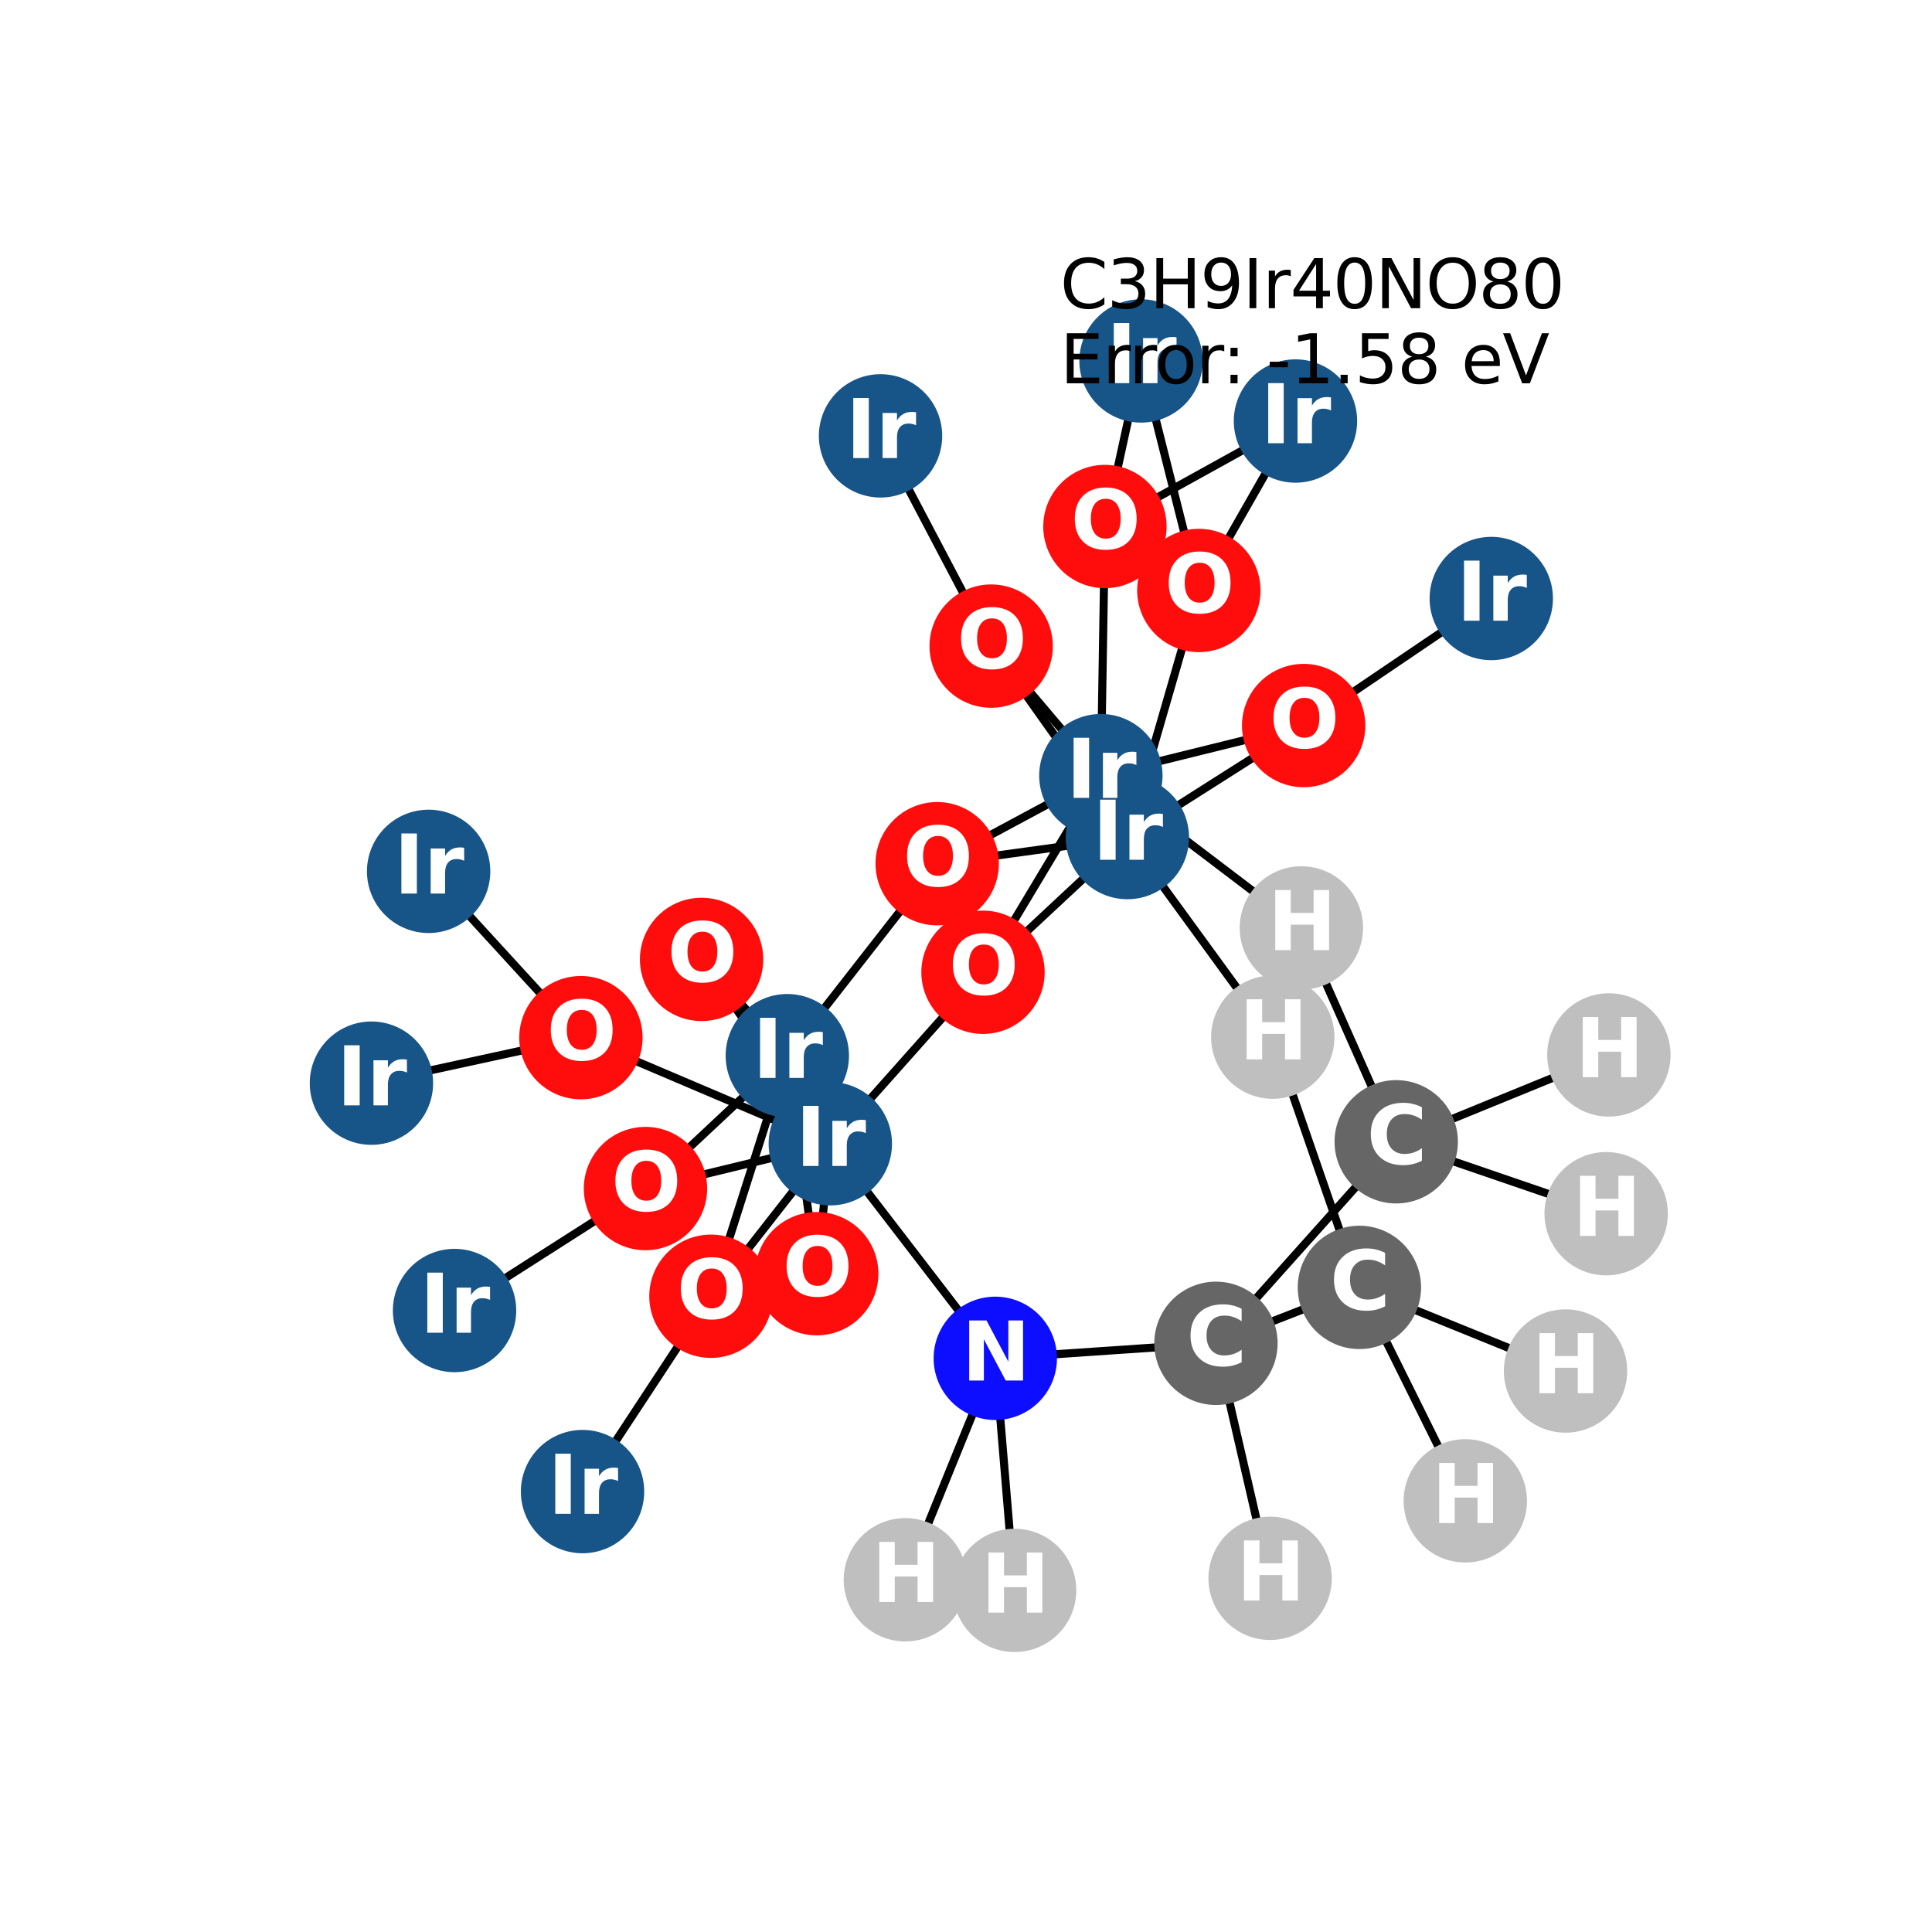 <?xml version="1.0" encoding="utf-8" standalone="no"?>
<!DOCTYPE svg PUBLIC "-//W3C//DTD SVG 1.1//EN"
  "http://www.w3.org/Graphics/SVG/1.1/DTD/svg11.dtd">
<svg xmlns:xlink="http://www.w3.org/1999/xlink" width="288pt" height="288pt" viewBox="0 0 288 288" xmlns="http://www.w3.org/2000/svg" version="1.1">
 <defs>
  <style type="text/css">*{stroke-linejoin: round; stroke-linecap: butt}</style>
 </defs>
 <g id="figure_1">
  <g id="patch_1">
   <path d="M 0 288 
L 288 288 
L 288 0 
L 0 0 
z
" style="fill: #ffffff"/>
  </g>
  <g id="axes_1">
   <g id="LineCollection_1">
    <path d="M 239.831 157.258 
L 208.133 170.205 
" clip-path="url(#p8d61adb293)" style="fill: none; stroke: #000000; stroke-width: 1.2"/>
    <path d="M 148.367 202.484 
L 123.774 170.495 
" clip-path="url(#p8d61adb293)" style="fill: none; stroke: #000000; stroke-width: 1.2"/>
    <path d="M 148.367 202.484 
L 181.26 200.246 
" clip-path="url(#p8d61adb293)" style="fill: none; stroke: #000000; stroke-width: 1.2"/>
    <path d="M 148.367 202.484 
L 134.961 235.492 
" clip-path="url(#p8d61adb293)" style="fill: none; stroke: #000000; stroke-width: 1.2"/>
    <path d="M 148.367 202.484 
L 151.245 237.076 
" clip-path="url(#p8d61adb293)" style="fill: none; stroke: #000000; stroke-width: 1.2"/>
    <path d="M 189.331 235.277 
L 181.26 200.246 
" clip-path="url(#p8d61adb293)" style="fill: none; stroke: #000000; stroke-width: 1.2"/>
    <path d="M 164.105 115.625 
L 164.709 78.486 
" clip-path="url(#p8d61adb293)" style="fill: none; stroke: #000000; stroke-width: 1.2"/>
    <path d="M 164.105 115.625 
L 146.535 144.934 
" clip-path="url(#p8d61adb293)" style="fill: none; stroke: #000000; stroke-width: 1.2"/>
    <path d="M 164.105 115.625 
L 194.334 108.156 
" clip-path="url(#p8d61adb293)" style="fill: none; stroke: #000000; stroke-width: 1.2"/>
    <path d="M 164.105 115.625 
L 139.706 128.75 
" clip-path="url(#p8d61adb293)" style="fill: none; stroke: #000000; stroke-width: 1.2"/>
    <path d="M 164.105 115.625 
L 147.753 96.314 
" clip-path="url(#p8d61adb293)" style="fill: none; stroke: #000000; stroke-width: 1.2"/>
    <path d="M 164.105 115.625 
L 193.993 138.326 
" clip-path="url(#p8d61adb293)" style="fill: none; stroke: #000000; stroke-width: 1.2"/>
    <path d="M 193.113 62.761 
L 164.709 78.486 
" clip-path="url(#p8d61adb293)" style="fill: none; stroke: #000000; stroke-width: 1.2"/>
    <path d="M 193.113 62.761 
L 178.708 88.022 
" clip-path="url(#p8d61adb293)" style="fill: none; stroke: #000000; stroke-width: 1.2"/>
    <path d="M 222.303 89.219 
L 194.334 108.156 
" clip-path="url(#p8d61adb293)" style="fill: none; stroke: #000000; stroke-width: 1.2"/>
    <path d="M 67.759 195.356 
L 96.221 177.175 
" clip-path="url(#p8d61adb293)" style="fill: none; stroke: #000000; stroke-width: 1.2"/>
    <path d="M 63.895 129.891 
L 86.596 154.682 
" clip-path="url(#p8d61adb293)" style="fill: none; stroke: #000000; stroke-width: 1.2"/>
    <path d="M 123.774 170.495 
L 146.535 144.934 
" clip-path="url(#p8d61adb293)" style="fill: none; stroke: #000000; stroke-width: 1.2"/>
    <path d="M 123.774 170.495 
L 96.221 177.175 
" clip-path="url(#p8d61adb293)" style="fill: none; stroke: #000000; stroke-width: 1.2"/>
    <path d="M 123.774 170.495 
L 104.584 143.018 
" clip-path="url(#p8d61adb293)" style="fill: none; stroke: #000000; stroke-width: 1.2"/>
    <path d="M 123.774 170.495 
L 86.596 154.682 
" clip-path="url(#p8d61adb293)" style="fill: none; stroke: #000000; stroke-width: 1.2"/>
    <path d="M 123.774 170.495 
L 105.978 193.229 
" clip-path="url(#p8d61adb293)" style="fill: none; stroke: #000000; stroke-width: 1.2"/>
    <path d="M 123.774 170.495 
L 121.748 189.866 
" clip-path="url(#p8d61adb293)" style="fill: none; stroke: #000000; stroke-width: 1.2"/>
    <path d="M 168.056 124.853 
L 146.535 144.934 
" clip-path="url(#p8d61adb293)" style="fill: none; stroke: #000000; stroke-width: 1.2"/>
    <path d="M 168.056 124.853 
L 194.334 108.156 
" clip-path="url(#p8d61adb293)" style="fill: none; stroke: #000000; stroke-width: 1.2"/>
    <path d="M 168.056 124.853 
L 178.708 88.022 
" clip-path="url(#p8d61adb293)" style="fill: none; stroke: #000000; stroke-width: 1.2"/>
    <path d="M 168.056 124.853 
L 139.706 128.75 
" clip-path="url(#p8d61adb293)" style="fill: none; stroke: #000000; stroke-width: 1.2"/>
    <path d="M 168.056 124.853 
L 147.753 96.314 
" clip-path="url(#p8d61adb293)" style="fill: none; stroke: #000000; stroke-width: 1.2"/>
    <path d="M 168.056 124.853 
L 189.731 154.605 
" clip-path="url(#p8d61adb293)" style="fill: none; stroke: #000000; stroke-width: 1.2"/>
    <path d="M 170.091 53.804 
L 164.709 78.486 
" clip-path="url(#p8d61adb293)" style="fill: none; stroke: #000000; stroke-width: 1.2"/>
    <path d="M 170.091 53.804 
L 178.708 88.022 
" clip-path="url(#p8d61adb293)" style="fill: none; stroke: #000000; stroke-width: 1.2"/>
    <path d="M 131.26 64.974 
L 147.753 96.314 
" clip-path="url(#p8d61adb293)" style="fill: none; stroke: #000000; stroke-width: 1.2"/>
    <path d="M 86.838 222.348 
L 105.978 193.229 
" clip-path="url(#p8d61adb293)" style="fill: none; stroke: #000000; stroke-width: 1.2"/>
    <path d="M 55.369 161.466 
L 86.596 154.682 
" clip-path="url(#p8d61adb293)" style="fill: none; stroke: #000000; stroke-width: 1.2"/>
    <path d="M 117.362 157.369 
L 96.221 177.175 
" clip-path="url(#p8d61adb293)" style="fill: none; stroke: #000000; stroke-width: 1.2"/>
    <path d="M 117.362 157.369 
L 104.584 143.018 
" clip-path="url(#p8d61adb293)" style="fill: none; stroke: #000000; stroke-width: 1.2"/>
    <path d="M 117.362 157.369 
L 139.706 128.75 
" clip-path="url(#p8d61adb293)" style="fill: none; stroke: #000000; stroke-width: 1.2"/>
    <path d="M 117.362 157.369 
L 105.978 193.229 
" clip-path="url(#p8d61adb293)" style="fill: none; stroke: #000000; stroke-width: 1.2"/>
    <path d="M 117.362 157.369 
L 121.748 189.866 
" clip-path="url(#p8d61adb293)" style="fill: none; stroke: #000000; stroke-width: 1.2"/>
    <path d="M 181.26 200.246 
L 202.645 191.909 
" clip-path="url(#p8d61adb293)" style="fill: none; stroke: #000000; stroke-width: 1.2"/>
    <path d="M 181.26 200.246 
L 208.133 170.205 
" clip-path="url(#p8d61adb293)" style="fill: none; stroke: #000000; stroke-width: 1.2"/>
    <path d="M 202.645 191.909 
L 189.731 154.605 
" clip-path="url(#p8d61adb293)" style="fill: none; stroke: #000000; stroke-width: 1.2"/>
    <path d="M 202.645 191.909 
L 218.43 223.729 
" clip-path="url(#p8d61adb293)" style="fill: none; stroke: #000000; stroke-width: 1.2"/>
    <path d="M 202.645 191.909 
L 233.372 204.375 
" clip-path="url(#p8d61adb293)" style="fill: none; stroke: #000000; stroke-width: 1.2"/>
    <path d="M 208.133 170.205 
L 193.993 138.326 
" clip-path="url(#p8d61adb293)" style="fill: none; stroke: #000000; stroke-width: 1.2"/>
    <path d="M 208.133 170.205 
L 239.427 180.925 
" clip-path="url(#p8d61adb293)" style="fill: none; stroke: #000000; stroke-width: 1.2"/>
   </g>
   <g id="PathCollection_1">
    <defs>
     <path id="C0_0_41e9ebce8a" d="M 0 8.944 
C 2.372 8.944 4.647 8.002 6.325 6.325 
C 8.002 4.647 8.944 2.372 8.944 -0 
C 8.944 -2.372 8.002 -4.647 6.325 -6.325 
C 4.647 -8.002 2.372 -8.944 0 -8.944 
C -2.372 -8.944 -4.647 -8.002 -6.325 -6.325 
C -8.002 -4.647 -8.944 -2.372 -8.944 0 
C -8.944 2.372 -8.002 4.647 -6.325 6.325 
C -4.647 8.002 -2.372 8.944 0 8.944 
z
"/>
    </defs>
    <g clip-path="url(#p8d61adb293)">
     <use xlink:href="#C0_0_41e9ebce8a" x="239.831" y="157.258" style="fill: #bfbfbf; stroke: #bfbfbf; stroke-width: 0.5"/>
    </g>
    <g clip-path="url(#p8d61adb293)">
     <use xlink:href="#C0_0_41e9ebce8a" x="148.367" y="202.484" style="fill: #0d0dff; stroke: #0d0dff; stroke-width: 0.5"/>
    </g>
    <g clip-path="url(#p8d61adb293)">
     <use xlink:href="#C0_0_41e9ebce8a" x="134.961" y="235.492" style="fill: #bfbfbf; stroke: #bfbfbf; stroke-width: 0.5"/>
    </g>
    <g clip-path="url(#p8d61adb293)">
     <use xlink:href="#C0_0_41e9ebce8a" x="151.245" y="237.076" style="fill: #bfbfbf; stroke: #bfbfbf; stroke-width: 0.5"/>
    </g>
    <g clip-path="url(#p8d61adb293)">
     <use xlink:href="#C0_0_41e9ebce8a" x="189.331" y="235.277" style="fill: #bfbfbf; stroke: #bfbfbf; stroke-width: 0.5"/>
    </g>
    <g clip-path="url(#p8d61adb293)">
     <use xlink:href="#C0_0_41e9ebce8a" x="164.105" y="115.625" style="fill: #175487; stroke: #175487; stroke-width: 0.5"/>
    </g>
    <g clip-path="url(#p8d61adb293)">
     <use xlink:href="#C0_0_41e9ebce8a" x="193.113" y="62.761" style="fill: #175487; stroke: #175487; stroke-width: 0.5"/>
    </g>
    <g clip-path="url(#p8d61adb293)">
     <use xlink:href="#C0_0_41e9ebce8a" x="222.303" y="89.219" style="fill: #175487; stroke: #175487; stroke-width: 0.5"/>
    </g>
    <g clip-path="url(#p8d61adb293)">
     <use xlink:href="#C0_0_41e9ebce8a" x="67.759" y="195.356" style="fill: #175487; stroke: #175487; stroke-width: 0.5"/>
    </g>
    <g clip-path="url(#p8d61adb293)">
     <use xlink:href="#C0_0_41e9ebce8a" x="63.895" y="129.891" style="fill: #175487; stroke: #175487; stroke-width: 0.5"/>
    </g>
    <g clip-path="url(#p8d61adb293)">
     <use xlink:href="#C0_0_41e9ebce8a" x="123.774" y="170.495" style="fill: #175487; stroke: #175487; stroke-width: 0.5"/>
    </g>
    <g clip-path="url(#p8d61adb293)">
     <use xlink:href="#C0_0_41e9ebce8a" x="168.056" y="124.853" style="fill: #175487; stroke: #175487; stroke-width: 0.5"/>
    </g>
    <g clip-path="url(#p8d61adb293)">
     <use xlink:href="#C0_0_41e9ebce8a" x="170.091" y="53.804" style="fill: #175487; stroke: #175487; stroke-width: 0.5"/>
    </g>
    <g clip-path="url(#p8d61adb293)">
     <use xlink:href="#C0_0_41e9ebce8a" x="131.26" y="64.974" style="fill: #175487; stroke: #175487; stroke-width: 0.5"/>
    </g>
    <g clip-path="url(#p8d61adb293)">
     <use xlink:href="#C0_0_41e9ebce8a" x="86.838" y="222.348" style="fill: #175487; stroke: #175487; stroke-width: 0.5"/>
    </g>
    <g clip-path="url(#p8d61adb293)">
     <use xlink:href="#C0_0_41e9ebce8a" x="55.369" y="161.466" style="fill: #175487; stroke: #175487; stroke-width: 0.5"/>
    </g>
    <g clip-path="url(#p8d61adb293)">
     <use xlink:href="#C0_0_41e9ebce8a" x="117.362" y="157.369" style="fill: #175487; stroke: #175487; stroke-width: 0.5"/>
    </g>
    <g clip-path="url(#p8d61adb293)">
     <use xlink:href="#C0_0_41e9ebce8a" x="164.709" y="78.486" style="fill: #ff0d0d; stroke: #ff0d0d; stroke-width: 0.5"/>
    </g>
    <g clip-path="url(#p8d61adb293)">
     <use xlink:href="#C0_0_41e9ebce8a" x="146.535" y="144.934" style="fill: #ff0d0d; stroke: #ff0d0d; stroke-width: 0.5"/>
    </g>
    <g clip-path="url(#p8d61adb293)">
     <use xlink:href="#C0_0_41e9ebce8a" x="194.334" y="108.156" style="fill: #ff0d0d; stroke: #ff0d0d; stroke-width: 0.5"/>
    </g>
    <g clip-path="url(#p8d61adb293)">
     <use xlink:href="#C0_0_41e9ebce8a" x="96.221" y="177.175" style="fill: #ff0d0d; stroke: #ff0d0d; stroke-width: 0.5"/>
    </g>
    <g clip-path="url(#p8d61adb293)">
     <use xlink:href="#C0_0_41e9ebce8a" x="104.584" y="143.018" style="fill: #ff0d0d; stroke: #ff0d0d; stroke-width: 0.5"/>
    </g>
    <g clip-path="url(#p8d61adb293)">
     <use xlink:href="#C0_0_41e9ebce8a" x="86.596" y="154.682" style="fill: #ff0d0d; stroke: #ff0d0d; stroke-width: 0.5"/>
    </g>
    <g clip-path="url(#p8d61adb293)">
     <use xlink:href="#C0_0_41e9ebce8a" x="178.708" y="88.022" style="fill: #ff0d0d; stroke: #ff0d0d; stroke-width: 0.5"/>
    </g>
    <g clip-path="url(#p8d61adb293)">
     <use xlink:href="#C0_0_41e9ebce8a" x="139.706" y="128.75" style="fill: #ff0d0d; stroke: #ff0d0d; stroke-width: 0.5"/>
    </g>
    <g clip-path="url(#p8d61adb293)">
     <use xlink:href="#C0_0_41e9ebce8a" x="147.753" y="96.314" style="fill: #ff0d0d; stroke: #ff0d0d; stroke-width: 0.5"/>
    </g>
    <g clip-path="url(#p8d61adb293)">
     <use xlink:href="#C0_0_41e9ebce8a" x="105.978" y="193.229" style="fill: #ff0d0d; stroke: #ff0d0d; stroke-width: 0.5"/>
    </g>
    <g clip-path="url(#p8d61adb293)">
     <use xlink:href="#C0_0_41e9ebce8a" x="121.748" y="189.866" style="fill: #ff0d0d; stroke: #ff0d0d; stroke-width: 0.5"/>
    </g>
    <g clip-path="url(#p8d61adb293)">
     <use xlink:href="#C0_0_41e9ebce8a" x="181.26" y="200.246" style="fill: #666666; stroke: #666666; stroke-width: 0.5"/>
    </g>
    <g clip-path="url(#p8d61adb293)">
     <use xlink:href="#C0_0_41e9ebce8a" x="202.645" y="191.909" style="fill: #666666; stroke: #666666; stroke-width: 0.5"/>
    </g>
    <g clip-path="url(#p8d61adb293)">
     <use xlink:href="#C0_0_41e9ebce8a" x="208.133" y="170.205" style="fill: #666666; stroke: #666666; stroke-width: 0.5"/>
    </g>
    <g clip-path="url(#p8d61adb293)">
     <use xlink:href="#C0_0_41e9ebce8a" x="189.731" y="154.605" style="fill: #bfbfbf; stroke: #bfbfbf; stroke-width: 0.5"/>
    </g>
    <g clip-path="url(#p8d61adb293)">
     <use xlink:href="#C0_0_41e9ebce8a" x="218.43" y="223.729" style="fill: #bfbfbf; stroke: #bfbfbf; stroke-width: 0.5"/>
    </g>
    <g clip-path="url(#p8d61adb293)">
     <use xlink:href="#C0_0_41e9ebce8a" x="233.372" y="204.375" style="fill: #bfbfbf; stroke: #bfbfbf; stroke-width: 0.5"/>
    </g>
    <g clip-path="url(#p8d61adb293)">
     <use xlink:href="#C0_0_41e9ebce8a" x="193.993" y="138.326" style="fill: #bfbfbf; stroke: #bfbfbf; stroke-width: 0.5"/>
    </g>
    <g clip-path="url(#p8d61adb293)">
     <use xlink:href="#C0_0_41e9ebce8a" x="239.427" y="180.925" style="fill: #bfbfbf; stroke: #bfbfbf; stroke-width: 0.5"/>
    </g>
   </g>
   <g id="text_1">
    <g clip-path="url(#p8d61adb293)">
     <!-- H -->
     <g style="fill: #ffffff" transform="translate(234.81 160.57) scale(0.12 -0.12)">
      <defs>
       <path id="DejaVuSans-Bold-48" d="M 588 4666 
L 1791 4666 
L 1791 2888 
L 3566 2888 
L 3566 4666 
L 4769 4666 
L 4769 0 
L 3566 0 
L 3566 1978 
L 1791 1978 
L 1791 0 
L 588 0 
L 588 4666 
z
" transform="scale(0.016)"/>
      </defs>
      <use xlink:href="#DejaVuSans-Bold-48"/>
     </g>
    </g>
   </g>
   <g id="text_2">
    <g clip-path="url(#p8d61adb293)">
     <!-- N -->
     <g style="fill: #ffffff" transform="translate(143.346 205.795) scale(0.12 -0.12)">
      <defs>
       <path id="DejaVuSans-Bold-4e" d="M 588 4666 
L 1931 4666 
L 3628 1466 
L 3628 4666 
L 4769 4666 
L 4769 0 
L 3425 0 
L 1728 3200 
L 1728 0 
L 588 0 
L 588 4666 
z
" transform="scale(0.016)"/>
      </defs>
      <use xlink:href="#DejaVuSans-Bold-4e"/>
     </g>
    </g>
   </g>
   <g id="text_3">
    <g clip-path="url(#p8d61adb293)">
     <!-- H -->
     <g style="fill: #ffffff" transform="translate(129.94 238.803) scale(0.12 -0.12)">
      <use xlink:href="#DejaVuSans-Bold-48"/>
     </g>
    </g>
   </g>
   <g id="text_4">
    <g clip-path="url(#p8d61adb293)">
     <!-- H -->
     <g style="fill: #ffffff" transform="translate(146.223 240.388) scale(0.12 -0.12)">
      <use xlink:href="#DejaVuSans-Bold-48"/>
     </g>
    </g>
   </g>
   <g id="text_5">
    <g clip-path="url(#p8d61adb293)">
     <!-- H -->
     <g style="fill: #ffffff" transform="translate(184.309 238.588) scale(0.12 -0.12)">
      <use xlink:href="#DejaVuSans-Bold-48"/>
     </g>
    </g>
   </g>
   <g id="text_6">
    <g clip-path="url(#p8d61adb293)">
     <!-- Ir -->
     <g style="fill: #ffffff" transform="translate(158.914 118.937) scale(0.12 -0.12)">
      <defs>
       <path id="DejaVuSans-Bold-49" d="M 588 4666 
L 1791 4666 
L 1791 0 
L 588 0 
L 588 4666 
z
" transform="scale(0.016)"/>
       <path id="DejaVuSans-Bold-72" d="M 3138 2547 
Q 2991 2616 2845 2648 
Q 2700 2681 2553 2681 
Q 2122 2681 1889 2404 
Q 1656 2128 1656 1613 
L 1656 0 
L 538 0 
L 538 3500 
L 1656 3500 
L 1656 2925 
Q 1872 3269 2151 3426 
Q 2431 3584 2822 3584 
Q 2878 3584 2943 3579 
Q 3009 3575 3134 3559 
L 3138 2547 
z
" transform="scale(0.016)"/>
      </defs>
      <use xlink:href="#DejaVuSans-Bold-49"/>
      <use xlink:href="#DejaVuSans-Bold-72" transform="translate(37.207 0)"/>
     </g>
    </g>
   </g>
   <g id="text_7">
    <g clip-path="url(#p8d61adb293)">
     <!-- Ir -->
     <g style="fill: #ffffff" transform="translate(187.923 66.072) scale(0.12 -0.12)">
      <use xlink:href="#DejaVuSans-Bold-49"/>
      <use xlink:href="#DejaVuSans-Bold-72" transform="translate(37.207 0)"/>
     </g>
    </g>
   </g>
   <g id="text_8">
    <g clip-path="url(#p8d61adb293)">
     <!-- Ir -->
     <g style="fill: #ffffff" transform="translate(217.112 92.53) scale(0.12 -0.12)">
      <use xlink:href="#DejaVuSans-Bold-49"/>
      <use xlink:href="#DejaVuSans-Bold-72" transform="translate(37.207 0)"/>
     </g>
    </g>
   </g>
   <g id="text_9">
    <g clip-path="url(#p8d61adb293)">
     <!-- Ir -->
     <g style="fill: #ffffff" transform="translate(62.568 198.667) scale(0.12 -0.12)">
      <use xlink:href="#DejaVuSans-Bold-49"/>
      <use xlink:href="#DejaVuSans-Bold-72" transform="translate(37.207 0)"/>
     </g>
    </g>
   </g>
   <g id="text_10">
    <g clip-path="url(#p8d61adb293)">
     <!-- Ir -->
     <g style="fill: #ffffff" transform="translate(58.704 133.202) scale(0.12 -0.12)">
      <use xlink:href="#DejaVuSans-Bold-49"/>
      <use xlink:href="#DejaVuSans-Bold-72" transform="translate(37.207 0)"/>
     </g>
    </g>
   </g>
   <g id="text_11">
    <g clip-path="url(#p8d61adb293)">
     <!-- Ir -->
     <g style="fill: #ffffff" transform="translate(118.584 173.806) scale(0.12 -0.12)">
      <use xlink:href="#DejaVuSans-Bold-49"/>
      <use xlink:href="#DejaVuSans-Bold-72" transform="translate(37.207 0)"/>
     </g>
    </g>
   </g>
   <g id="text_12">
    <g clip-path="url(#p8d61adb293)">
     <!-- Ir -->
     <g style="fill: #ffffff" transform="translate(162.866 128.164) scale(0.12 -0.12)">
      <use xlink:href="#DejaVuSans-Bold-49"/>
      <use xlink:href="#DejaVuSans-Bold-72" transform="translate(37.207 0)"/>
     </g>
    </g>
   </g>
   <g id="text_13">
    <g clip-path="url(#p8d61adb293)">
     <!-- Ir -->
     <g style="fill: #ffffff" transform="translate(164.9 57.115) scale(0.12 -0.12)">
      <use xlink:href="#DejaVuSans-Bold-49"/>
      <use xlink:href="#DejaVuSans-Bold-72" transform="translate(37.207 0)"/>
     </g>
    </g>
   </g>
   <g id="text_14">
    <g clip-path="url(#p8d61adb293)">
     <!-- Ir -->
     <g style="fill: #ffffff" transform="translate(126.069 68.285) scale(0.12 -0.12)">
      <use xlink:href="#DejaVuSans-Bold-49"/>
      <use xlink:href="#DejaVuSans-Bold-72" transform="translate(37.207 0)"/>
     </g>
    </g>
   </g>
   <g id="text_15">
    <g clip-path="url(#p8d61adb293)">
     <!-- Ir -->
     <g style="fill: #ffffff" transform="translate(81.647 225.659) scale(0.12 -0.12)">
      <use xlink:href="#DejaVuSans-Bold-49"/>
      <use xlink:href="#DejaVuSans-Bold-72" transform="translate(37.207 0)"/>
     </g>
    </g>
   </g>
   <g id="text_16">
    <g clip-path="url(#p8d61adb293)">
     <!-- Ir -->
     <g style="fill: #ffffff" transform="translate(50.178 164.777) scale(0.12 -0.12)">
      <use xlink:href="#DejaVuSans-Bold-49"/>
      <use xlink:href="#DejaVuSans-Bold-72" transform="translate(37.207 0)"/>
     </g>
    </g>
   </g>
   <g id="text_17">
    <g clip-path="url(#p8d61adb293)">
     <!-- Ir -->
     <g style="fill: #ffffff" transform="translate(112.171 160.681) scale(0.12 -0.12)">
      <use xlink:href="#DejaVuSans-Bold-49"/>
      <use xlink:href="#DejaVuSans-Bold-72" transform="translate(37.207 0)"/>
     </g>
    </g>
   </g>
   <g id="text_18">
    <g clip-path="url(#p8d61adb293)">
     <!-- O -->
     <g style="fill: #ffffff" transform="translate(159.608 81.797) scale(0.12 -0.12)">
      <defs>
       <path id="DejaVuSans-Bold-4f" d="M 2719 3878 
Q 2169 3878 1866 3472 
Q 1563 3066 1563 2328 
Q 1563 1594 1866 1187 
Q 2169 781 2719 781 
Q 3272 781 3575 1187 
Q 3878 1594 3878 2328 
Q 3878 3066 3575 3472 
Q 3272 3878 2719 3878 
z
M 2719 4750 
Q 3844 4750 4481 4106 
Q 5119 3463 5119 2328 
Q 5119 1197 4481 553 
Q 3844 -91 2719 -91 
Q 1597 -91 958 553 
Q 319 1197 319 2328 
Q 319 3463 958 4106 
Q 1597 4750 2719 4750 
z
" transform="scale(0.016)"/>
      </defs>
      <use xlink:href="#DejaVuSans-Bold-4f"/>
     </g>
    </g>
   </g>
   <g id="text_19">
    <g clip-path="url(#p8d61adb293)">
     <!-- O -->
     <g style="fill: #ffffff" transform="translate(141.434 148.245) scale(0.12 -0.12)">
      <use xlink:href="#DejaVuSans-Bold-4f"/>
     </g>
    </g>
   </g>
   <g id="text_20">
    <g clip-path="url(#p8d61adb293)">
     <!-- O -->
     <g style="fill: #ffffff" transform="translate(189.233 111.468) scale(0.12 -0.12)">
      <use xlink:href="#DejaVuSans-Bold-4f"/>
     </g>
    </g>
   </g>
   <g id="text_21">
    <g clip-path="url(#p8d61adb293)">
     <!-- O -->
     <g style="fill: #ffffff" transform="translate(91.121 180.486) scale(0.12 -0.12)">
      <use xlink:href="#DejaVuSans-Bold-4f"/>
     </g>
    </g>
   </g>
   <g id="text_22">
    <g clip-path="url(#p8d61adb293)">
     <!-- O -->
     <g style="fill: #ffffff" transform="translate(99.483 146.329) scale(0.12 -0.12)">
      <use xlink:href="#DejaVuSans-Bold-4f"/>
     </g>
    </g>
   </g>
   <g id="text_23">
    <g clip-path="url(#p8d61adb293)">
     <!-- O -->
     <g style="fill: #ffffff" transform="translate(81.495 157.993) scale(0.12 -0.12)">
      <use xlink:href="#DejaVuSans-Bold-4f"/>
     </g>
    </g>
   </g>
   <g id="text_24">
    <g clip-path="url(#p8d61adb293)">
     <!-- O -->
     <g style="fill: #ffffff" transform="translate(173.607 91.334) scale(0.12 -0.12)">
      <use xlink:href="#DejaVuSans-Bold-4f"/>
     </g>
    </g>
   </g>
   <g id="text_25">
    <g clip-path="url(#p8d61adb293)">
     <!-- O -->
     <g style="fill: #ffffff" transform="translate(134.605 132.061) scale(0.12 -0.12)">
      <use xlink:href="#DejaVuSans-Bold-4f"/>
     </g>
    </g>
   </g>
   <g id="text_26">
    <g clip-path="url(#p8d61adb293)">
     <!-- O -->
     <g style="fill: #ffffff" transform="translate(142.652 99.625) scale(0.12 -0.12)">
      <use xlink:href="#DejaVuSans-Bold-4f"/>
     </g>
    </g>
   </g>
   <g id="text_27">
    <g clip-path="url(#p8d61adb293)">
     <!-- O -->
     <g style="fill: #ffffff" transform="translate(100.877 196.54) scale(0.12 -0.12)">
      <use xlink:href="#DejaVuSans-Bold-4f"/>
     </g>
    </g>
   </g>
   <g id="text_28">
    <g clip-path="url(#p8d61adb293)">
     <!-- O -->
     <g style="fill: #ffffff" transform="translate(116.647 193.177) scale(0.12 -0.12)">
      <use xlink:href="#DejaVuSans-Bold-4f"/>
     </g>
    </g>
   </g>
   <g id="text_29">
    <g clip-path="url(#p8d61adb293)">
     <!-- C -->
     <g style="fill: #ffffff" transform="translate(176.857 203.557) scale(0.12 -0.12)">
      <defs>
       <path id="DejaVuSans-Bold-43" d="M 4288 256 
Q 3956 84 3597 -3 
Q 3238 -91 2847 -91 
Q 1681 -91 1000 561 
Q 319 1213 319 2328 
Q 319 3447 1000 4098 
Q 1681 4750 2847 4750 
Q 3238 4750 3597 4662 
Q 3956 4575 4288 4403 
L 4288 3438 
Q 3953 3666 3628 3772 
Q 3303 3878 2944 3878 
Q 2300 3878 1931 3465 
Q 1563 3053 1563 2328 
Q 1563 1606 1931 1193 
Q 2300 781 2944 781 
Q 3303 781 3628 887 
Q 3953 994 4288 1222 
L 4288 256 
z
" transform="scale(0.016)"/>
      </defs>
      <use xlink:href="#DejaVuSans-Bold-43"/>
     </g>
    </g>
   </g>
   <g id="text_30">
    <g clip-path="url(#p8d61adb293)">
     <!-- C -->
     <g style="fill: #ffffff" transform="translate(198.242 195.22) scale(0.12 -0.12)">
      <use xlink:href="#DejaVuSans-Bold-43"/>
     </g>
    </g>
   </g>
   <g id="text_31">
    <g clip-path="url(#p8d61adb293)">
     <!-- C -->
     <g style="fill: #ffffff" transform="translate(203.729 173.516) scale(0.12 -0.12)">
      <use xlink:href="#DejaVuSans-Bold-43"/>
     </g>
    </g>
   </g>
   <g id="text_32">
    <g clip-path="url(#p8d61adb293)">
     <!-- H -->
     <g style="fill: #ffffff" transform="translate(184.709 157.917) scale(0.12 -0.12)">
      <use xlink:href="#DejaVuSans-Bold-48"/>
     </g>
    </g>
   </g>
   <g id="text_33">
    <g clip-path="url(#p8d61adb293)">
     <!-- H -->
     <g style="fill: #ffffff" transform="translate(213.408 227.04) scale(0.12 -0.12)">
      <use xlink:href="#DejaVuSans-Bold-48"/>
     </g>
    </g>
   </g>
   <g id="text_34">
    <g clip-path="url(#p8d61adb293)">
     <!-- H -->
     <g style="fill: #ffffff" transform="translate(228.35 207.686) scale(0.12 -0.12)">
      <use xlink:href="#DejaVuSans-Bold-48"/>
     </g>
    </g>
   </g>
   <g id="text_35">
    <g clip-path="url(#p8d61adb293)">
     <!-- H -->
     <g style="fill: #ffffff" transform="translate(188.972 141.637) scale(0.12 -0.12)">
      <use xlink:href="#DejaVuSans-Bold-48"/>
     </g>
    </g>
   </g>
   <g id="text_36">
    <g clip-path="url(#p8d61adb293)">
     <!-- H -->
     <g style="fill: #ffffff" transform="translate(234.406 184.236) scale(0.12 -0.12)">
      <use xlink:href="#DejaVuSans-Bold-48"/>
     </g>
    </g>
   </g>
   <g id="text_37">
    <!-- C3H9Ir40NO80 -->
    <g transform="translate(158.032 45.941) scale(0.1 -0.1)">
     <defs>
      <path id="DejaVuSans-43" d="M 4122 4306 
L 4122 3641 
Q 3803 3938 3442 4084 
Q 3081 4231 2675 4231 
Q 1875 4231 1450 3742 
Q 1025 3253 1025 2328 
Q 1025 1406 1450 917 
Q 1875 428 2675 428 
Q 3081 428 3442 575 
Q 3803 722 4122 1019 
L 4122 359 
Q 3791 134 3420 21 
Q 3050 -91 2638 -91 
Q 1578 -91 968 557 
Q 359 1206 359 2328 
Q 359 3453 968 4101 
Q 1578 4750 2638 4750 
Q 3056 4750 3426 4639 
Q 3797 4528 4122 4306 
z
" transform="scale(0.016)"/>
      <path id="DejaVuSans-33" d="M 2597 2516 
Q 3050 2419 3304 2112 
Q 3559 1806 3559 1356 
Q 3559 666 3084 287 
Q 2609 -91 1734 -91 
Q 1441 -91 1130 -33 
Q 819 25 488 141 
L 488 750 
Q 750 597 1062 519 
Q 1375 441 1716 441 
Q 2309 441 2620 675 
Q 2931 909 2931 1356 
Q 2931 1769 2642 2001 
Q 2353 2234 1838 2234 
L 1294 2234 
L 1294 2753 
L 1863 2753 
Q 2328 2753 2575 2939 
Q 2822 3125 2822 3475 
Q 2822 3834 2567 4026 
Q 2313 4219 1838 4219 
Q 1578 4219 1281 4162 
Q 984 4106 628 3988 
L 628 4550 
Q 988 4650 1302 4700 
Q 1616 4750 1894 4750 
Q 2613 4750 3031 4423 
Q 3450 4097 3450 3541 
Q 3450 3153 3228 2886 
Q 3006 2619 2597 2516 
z
" transform="scale(0.016)"/>
      <path id="DejaVuSans-48" d="M 628 4666 
L 1259 4666 
L 1259 2753 
L 3553 2753 
L 3553 4666 
L 4184 4666 
L 4184 0 
L 3553 0 
L 3553 2222 
L 1259 2222 
L 1259 0 
L 628 0 
L 628 4666 
z
" transform="scale(0.016)"/>
      <path id="DejaVuSans-39" d="M 703 97 
L 703 672 
Q 941 559 1184 500 
Q 1428 441 1663 441 
Q 2288 441 2617 861 
Q 2947 1281 2994 2138 
Q 2813 1869 2534 1725 
Q 2256 1581 1919 1581 
Q 1219 1581 811 2004 
Q 403 2428 403 3163 
Q 403 3881 828 4315 
Q 1253 4750 1959 4750 
Q 2769 4750 3195 4129 
Q 3622 3509 3622 2328 
Q 3622 1225 3098 567 
Q 2575 -91 1691 -91 
Q 1453 -91 1209 -44 
Q 966 3 703 97 
z
M 1959 2075 
Q 2384 2075 2632 2365 
Q 2881 2656 2881 3163 
Q 2881 3666 2632 3958 
Q 2384 4250 1959 4250 
Q 1534 4250 1286 3958 
Q 1038 3666 1038 3163 
Q 1038 2656 1286 2365 
Q 1534 2075 1959 2075 
z
" transform="scale(0.016)"/>
      <path id="DejaVuSans-49" d="M 628 4666 
L 1259 4666 
L 1259 0 
L 628 0 
L 628 4666 
z
" transform="scale(0.016)"/>
      <path id="DejaVuSans-72" d="M 2631 2963 
Q 2534 3019 2420 3045 
Q 2306 3072 2169 3072 
Q 1681 3072 1420 2755 
Q 1159 2438 1159 1844 
L 1159 0 
L 581 0 
L 581 3500 
L 1159 3500 
L 1159 2956 
Q 1341 3275 1631 3429 
Q 1922 3584 2338 3584 
Q 2397 3584 2469 3576 
Q 2541 3569 2628 3553 
L 2631 2963 
z
" transform="scale(0.016)"/>
      <path id="DejaVuSans-34" d="M 2419 4116 
L 825 1625 
L 2419 1625 
L 2419 4116 
z
M 2253 4666 
L 3047 4666 
L 3047 1625 
L 3713 1625 
L 3713 1100 
L 3047 1100 
L 3047 0 
L 2419 0 
L 2419 1100 
L 313 1100 
L 313 1709 
L 2253 4666 
z
" transform="scale(0.016)"/>
      <path id="DejaVuSans-30" d="M 2034 4250 
Q 1547 4250 1301 3770 
Q 1056 3291 1056 2328 
Q 1056 1369 1301 889 
Q 1547 409 2034 409 
Q 2525 409 2770 889 
Q 3016 1369 3016 2328 
Q 3016 3291 2770 3770 
Q 2525 4250 2034 4250 
z
M 2034 4750 
Q 2819 4750 3233 4129 
Q 3647 3509 3647 2328 
Q 3647 1150 3233 529 
Q 2819 -91 2034 -91 
Q 1250 -91 836 529 
Q 422 1150 422 2328 
Q 422 3509 836 4129 
Q 1250 4750 2034 4750 
z
" transform="scale(0.016)"/>
      <path id="DejaVuSans-4e" d="M 628 4666 
L 1478 4666 
L 3547 763 
L 3547 4666 
L 4159 4666 
L 4159 0 
L 3309 0 
L 1241 3903 
L 1241 0 
L 628 0 
L 628 4666 
z
" transform="scale(0.016)"/>
      <path id="DejaVuSans-4f" d="M 2522 4238 
Q 1834 4238 1429 3725 
Q 1025 3213 1025 2328 
Q 1025 1447 1429 934 
Q 1834 422 2522 422 
Q 3209 422 3611 934 
Q 4013 1447 4013 2328 
Q 4013 3213 3611 3725 
Q 3209 4238 2522 4238 
z
M 2522 4750 
Q 3503 4750 4090 4092 
Q 4678 3434 4678 2328 
Q 4678 1225 4090 567 
Q 3503 -91 2522 -91 
Q 1538 -91 948 565 
Q 359 1222 359 2328 
Q 359 3434 948 4092 
Q 1538 4750 2522 4750 
z
" transform="scale(0.016)"/>
      <path id="DejaVuSans-38" d="M 2034 2216 
Q 1584 2216 1326 1975 
Q 1069 1734 1069 1313 
Q 1069 891 1326 650 
Q 1584 409 2034 409 
Q 2484 409 2743 651 
Q 3003 894 3003 1313 
Q 3003 1734 2745 1975 
Q 2488 2216 2034 2216 
z
M 1403 2484 
Q 997 2584 770 2862 
Q 544 3141 544 3541 
Q 544 4100 942 4425 
Q 1341 4750 2034 4750 
Q 2731 4750 3128 4425 
Q 3525 4100 3525 3541 
Q 3525 3141 3298 2862 
Q 3072 2584 2669 2484 
Q 3125 2378 3379 2068 
Q 3634 1759 3634 1313 
Q 3634 634 3220 271 
Q 2806 -91 2034 -91 
Q 1263 -91 848 271 
Q 434 634 434 1313 
Q 434 1759 690 2068 
Q 947 2378 1403 2484 
z
M 1172 3481 
Q 1172 3119 1398 2916 
Q 1625 2713 2034 2713 
Q 2441 2713 2670 2916 
Q 2900 3119 2900 3481 
Q 2900 3844 2670 4047 
Q 2441 4250 2034 4250 
Q 1625 4250 1398 4047 
Q 1172 3844 1172 3481 
z
" transform="scale(0.016)"/>
     </defs>
     <use xlink:href="#DejaVuSans-43"/>
     <use xlink:href="#DejaVuSans-33" transform="translate(69.824 0)"/>
     <use xlink:href="#DejaVuSans-48" transform="translate(133.447 0)"/>
     <use xlink:href="#DejaVuSans-39" transform="translate(208.643 0)"/>
     <use xlink:href="#DejaVuSans-49" transform="translate(272.266 0)"/>
     <use xlink:href="#DejaVuSans-72" transform="translate(301.758 0)"/>
     <use xlink:href="#DejaVuSans-34" transform="translate(342.871 0)"/>
     <use xlink:href="#DejaVuSans-30" transform="translate(406.494 0)"/>
     <use xlink:href="#DejaVuSans-4e" transform="translate(470.117 0)"/>
     <use xlink:href="#DejaVuSans-4f" transform="translate(544.922 0)"/>
     <use xlink:href="#DejaVuSans-38" transform="translate(623.633 0)"/>
     <use xlink:href="#DejaVuSans-30" transform="translate(687.256 0)"/>
    </g>
    <!-- Error: -1.58 eV -->
    <g transform="translate(158.032 57.139) scale(0.1 -0.1)">
     <defs>
      <path id="DejaVuSans-45" d="M 628 4666 
L 3578 4666 
L 3578 4134 
L 1259 4134 
L 1259 2753 
L 3481 2753 
L 3481 2222 
L 1259 2222 
L 1259 531 
L 3634 531 
L 3634 0 
L 628 0 
L 628 4666 
z
" transform="scale(0.016)"/>
      <path id="DejaVuSans-6f" d="M 1959 3097 
Q 1497 3097 1228 2736 
Q 959 2375 959 1747 
Q 959 1119 1226 758 
Q 1494 397 1959 397 
Q 2419 397 2687 759 
Q 2956 1122 2956 1747 
Q 2956 2369 2687 2733 
Q 2419 3097 1959 3097 
z
M 1959 3584 
Q 2709 3584 3137 3096 
Q 3566 2609 3566 1747 
Q 3566 888 3137 398 
Q 2709 -91 1959 -91 
Q 1206 -91 779 398 
Q 353 888 353 1747 
Q 353 2609 779 3096 
Q 1206 3584 1959 3584 
z
" transform="scale(0.016)"/>
      <path id="DejaVuSans-3a" d="M 750 794 
L 1409 794 
L 1409 0 
L 750 0 
L 750 794 
z
M 750 3309 
L 1409 3309 
L 1409 2516 
L 750 2516 
L 750 3309 
z
" transform="scale(0.016)"/>
      <path id="DejaVuSans-20" transform="scale(0.016)"/>
      <path id="DejaVuSans-2d" d="M 313 2009 
L 1997 2009 
L 1997 1497 
L 313 1497 
L 313 2009 
z
" transform="scale(0.016)"/>
      <path id="DejaVuSans-31" d="M 794 531 
L 1825 531 
L 1825 4091 
L 703 3866 
L 703 4441 
L 1819 4666 
L 2450 4666 
L 2450 531 
L 3481 531 
L 3481 0 
L 794 0 
L 794 531 
z
" transform="scale(0.016)"/>
      <path id="DejaVuSans-2e" d="M 684 794 
L 1344 794 
L 1344 0 
L 684 0 
L 684 794 
z
" transform="scale(0.016)"/>
      <path id="DejaVuSans-35" d="M 691 4666 
L 3169 4666 
L 3169 4134 
L 1269 4134 
L 1269 2991 
Q 1406 3038 1543 3061 
Q 1681 3084 1819 3084 
Q 2600 3084 3056 2656 
Q 3513 2228 3513 1497 
Q 3513 744 3044 326 
Q 2575 -91 1722 -91 
Q 1428 -91 1123 -41 
Q 819 9 494 109 
L 494 744 
Q 775 591 1075 516 
Q 1375 441 1709 441 
Q 2250 441 2565 725 
Q 2881 1009 2881 1497 
Q 2881 1984 2565 2268 
Q 2250 2553 1709 2553 
Q 1456 2553 1204 2497 
Q 953 2441 691 2322 
L 691 4666 
z
" transform="scale(0.016)"/>
      <path id="DejaVuSans-65" d="M 3597 1894 
L 3597 1613 
L 953 1613 
Q 991 1019 1311 708 
Q 1631 397 2203 397 
Q 2534 397 2845 478 
Q 3156 559 3463 722 
L 3463 178 
Q 3153 47 2828 -22 
Q 2503 -91 2169 -91 
Q 1331 -91 842 396 
Q 353 884 353 1716 
Q 353 2575 817 3079 
Q 1281 3584 2069 3584 
Q 2775 3584 3186 3129 
Q 3597 2675 3597 1894 
z
M 3022 2063 
Q 3016 2534 2758 2815 
Q 2500 3097 2075 3097 
Q 1594 3097 1305 2825 
Q 1016 2553 972 2059 
L 3022 2063 
z
" transform="scale(0.016)"/>
      <path id="DejaVuSans-56" d="M 1831 0 
L 50 4666 
L 709 4666 
L 2188 738 
L 3669 4666 
L 4325 4666 
L 2547 0 
L 1831 0 
z
" transform="scale(0.016)"/>
     </defs>
     <use xlink:href="#DejaVuSans-45"/>
     <use xlink:href="#DejaVuSans-72" transform="translate(63.184 0)"/>
     <use xlink:href="#DejaVuSans-72" transform="translate(102.547 0)"/>
     <use xlink:href="#DejaVuSans-6f" transform="translate(141.41 0)"/>
     <use xlink:href="#DejaVuSans-72" transform="translate(202.592 0)"/>
     <use xlink:href="#DejaVuSans-3a" transform="translate(241.955 0)"/>
     <use xlink:href="#DejaVuSans-20" transform="translate(275.646 0)"/>
     <use xlink:href="#DejaVuSans-2d" transform="translate(307.434 0)"/>
     <use xlink:href="#DejaVuSans-31" transform="translate(343.518 0)"/>
     <use xlink:href="#DejaVuSans-2e" transform="translate(407.141 0)"/>
     <use xlink:href="#DejaVuSans-35" transform="translate(438.928 0)"/>
     <use xlink:href="#DejaVuSans-38" transform="translate(502.551 0)"/>
     <use xlink:href="#DejaVuSans-20" transform="translate(566.174 0)"/>
     <use xlink:href="#DejaVuSans-65" transform="translate(597.961 0)"/>
     <use xlink:href="#DejaVuSans-56" transform="translate(659.484 0)"/>
    </g>
   </g>
  </g>
 </g>
 <defs>
  <clipPath id="p8d61adb293">
   <rect x="36" y="34.56" width="223.2" height="221.76"/>
  </clipPath>
 </defs>
</svg>
